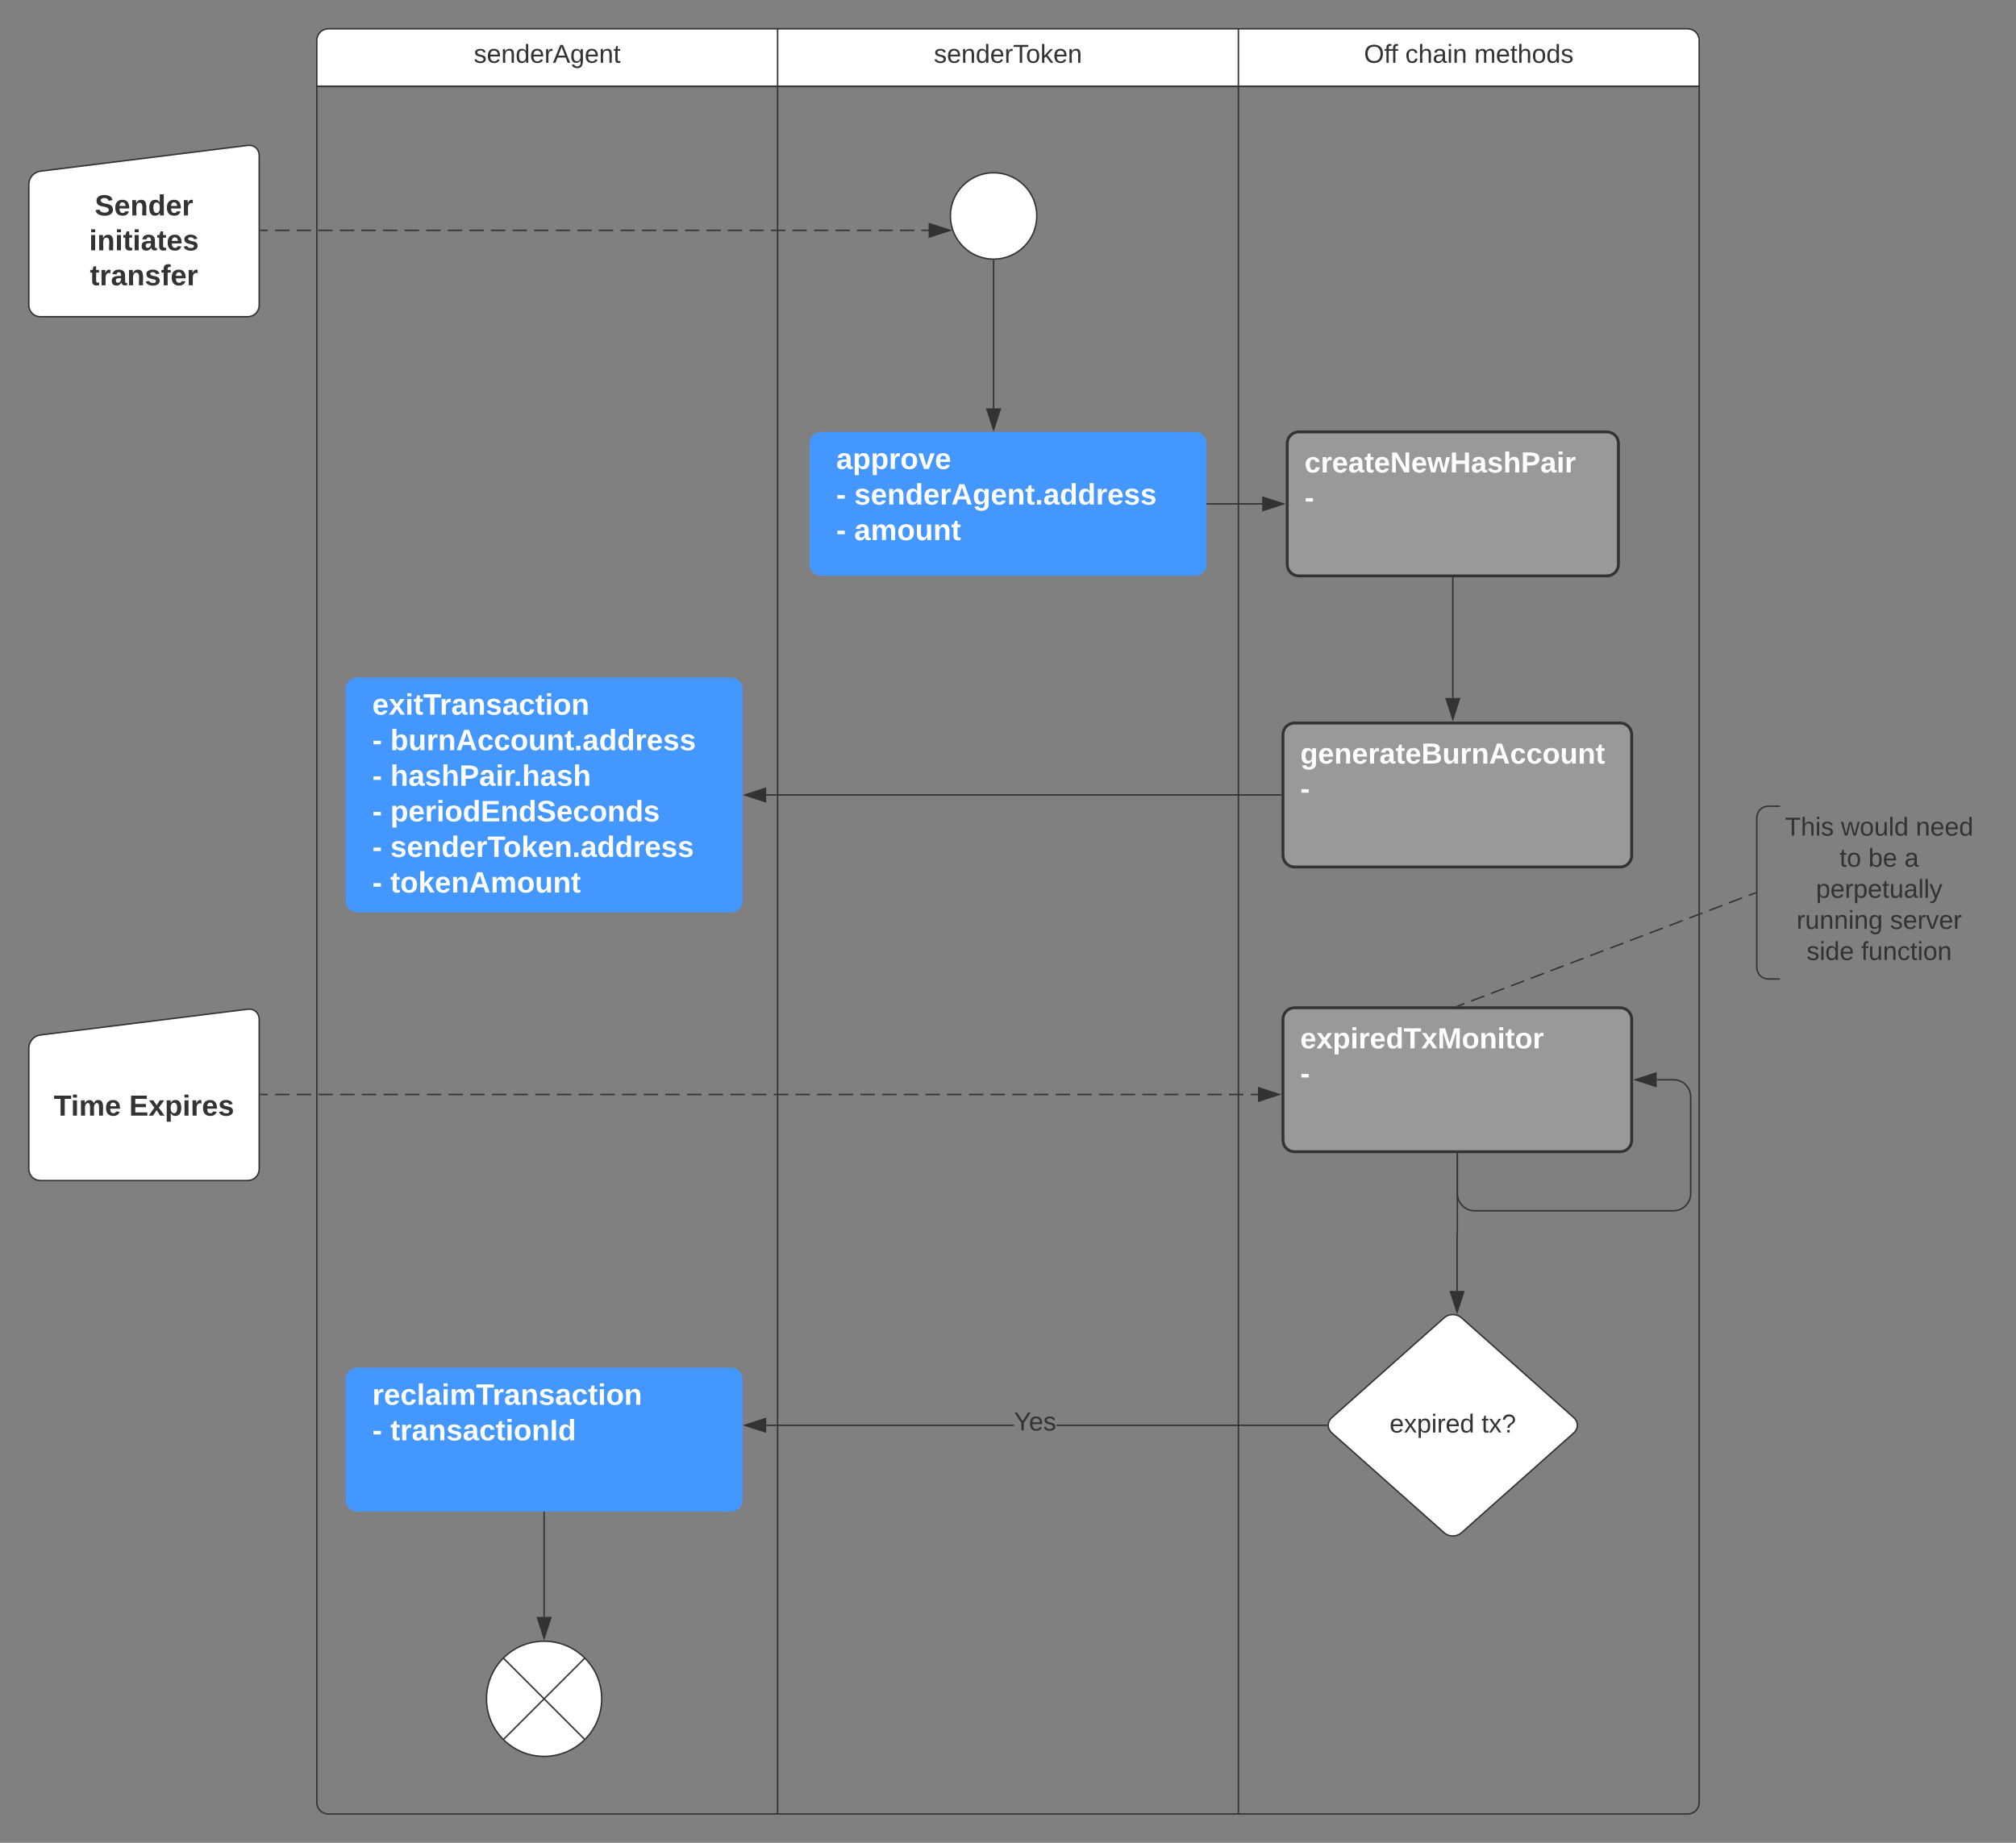 <svg xmlns="http://www.w3.org/2000/svg" xmlns:xlink="http://www.w3.org/1999/xlink" xmlns:lucid="lucid" width="1400" height="1280"><rect width="100%" height="100%" fill="#808080" stroke="none"/><g transform="translate(-120 -40)" lucid:page-tab-id="m-5o7ONTd-nK"><path d="M340 100V68c0-4.42 3.58-8 8-8h312v40zM660 60h320v40H660zM980 60h312c4.42 0 8 3.58 8 8v32H980z" stroke="#333" fill="#fff"/><path d="M660 1300H348c-4.42 0-8-3.58-8-8V100h320zM660 100h320v1200H660zM1300 100v1192c0 4.42-3.58 8-8 8H980V100z" stroke="#333" fill="none"/><use xlink:href="#a" transform="matrix(1,0,0,1,340,60) translate(109.025 23.6)"/><use xlink:href="#b" transform="matrix(1,0,0,1,660,60) translate(108.55 23.6)"/><use xlink:href="#c" transform="matrix(1,0,0,1,980,60) translate(87.225 23.6)"/><use xlink:href="#d" transform="matrix(1,0,0,1,980,60) translate(115.875 23.6)"/><use xlink:href="#e" transform="matrix(1,0,0,1,980,60) translate(163.825 23.6)"/><path d="M682.15 348c0-4.42 3.58-8 8-8h259.7c4.42 0 8 3.58 8 8v84c0 4.42-3.58 8-8 8h-259.7c-4.42 0-8-3.58-8-8z" stroke="#000" stroke-opacity="0" stroke-width="2" fill="#4397ff"/><use xlink:href="#f" transform="matrix(1,0,0,1,687.709,345.561) translate(12.977 20.186)"/><use xlink:href="#g" transform="matrix(1,0,0,1,687.709,345.561) translate(12.977 44.903)"/><use xlink:href="#h" transform="matrix(1,0,0,1,687.709,345.561) translate(25.507 44.903)"/><use xlink:href="#i" transform="matrix(1,0,0,1,687.709,345.561) translate(12.977 69.62)"/><use xlink:href="#j" transform="matrix(1,0,0,1,687.709,345.561) translate(25.507 69.62)"/><path d="M360 998c0-4.42 3.58-8 8-8h259.7c4.42 0 8 3.58 8 8v84c0 4.42-3.58 8-8 8H368c-4.42 0-8-3.58-8-8z" stroke="#000" stroke-opacity="0" stroke-width="2" fill="#4397ff"/><use xlink:href="#k" transform="matrix(1,0,0,1,365.561,995.561) translate(12.977 20.186)"/><use xlink:href="#g" transform="matrix(1,0,0,1,365.561,995.561) translate(12.977 44.903)"/><use xlink:href="#l" transform="matrix(1,0,0,1,365.561,995.561) translate(25.507 44.903)"/><path d="M537.85 1220c0 22.1-17.9 40-40 40s-40-17.9-40-40 17.9-40 40-40 40 17.9 40 40zm-68.3-28.3l56.6 56.6m-56.6 0l56.6-56.6M140 167.92c0-4.42 3.55-8.44 7.94-9L292.06 141c4.4-.56 7.94 2.58 7.94 7v104c0 4.42-3.58 8-8 8H148c-4.42 0-8-3.58-8-8z" stroke="#333" fill="#fff"/><use xlink:href="#m" transform="matrix(1,0,0,1,145,165) translate(40.791 24.615)"/><use xlink:href="#n" transform="matrix(1,0,0,1,145,165) translate(36.887 48.882)"/><use xlink:href="#o" transform="matrix(1,0,0,1,145,165) translate(37.448 73.149)"/><path d="M301 200h5m5 0h10m5 0h9.98m5 0h10m5 0h10m5 0h9.98m5 0h10m5 0h10m5 0h9.98m5 0h10m5 0h10m5 0h9.98m5 0h10m5 0h10m5 0h9.98m5 0h10m5 0H545.86m4.98 0h9.95m4.98 0h9.96m4.98 0h9.95m4.98 0h9.95m4.98 0h9.96m4.98 0h9.95m4.98 0h9.96m4.98 0h9.96m4.98 0h9.95m4.98 0h9.96m5 0h9.94m4.98 0h9.96m4.97 0H740m5 0h9.94m4.98 0h4.98" stroke="#333" fill="none"/><path d="M301 200.5h-.5v-1h.5" fill="#333"/><path d="M779.66 200l-14.26 4.64v-9.28z" stroke="#333" fill="#333"/><path d="M360 518.63c0-4.4 3.58-8 8-8h259.7c4.42 0 8 3.6 8 8v147.14c0 4.4-3.58 8-8 8H368c-4.42 0-8-3.6-8-8z" stroke="#000" stroke-opacity="0" stroke-width="2" fill="#4397ff"/><use xlink:href="#p" transform="matrix(1,0,0,1,365.561,516.195) translate(12.977 20.186)"/><use xlink:href="#g" transform="matrix(1,0,0,1,365.561,516.195) translate(12.977 44.903)"/><use xlink:href="#q" transform="matrix(1,0,0,1,365.561,516.195) translate(25.507 44.903)"/><use xlink:href="#i" transform="matrix(1,0,0,1,365.561,516.195) translate(12.977 69.62)"/><use xlink:href="#r" transform="matrix(1,0,0,1,365.561,516.195) translate(25.507 69.62)"/><use xlink:href="#i" transform="matrix(1,0,0,1,365.561,516.195) translate(12.977 94.338)"/><use xlink:href="#s" transform="matrix(1,0,0,1,365.561,516.195) translate(25.507 94.338)"/><use xlink:href="#i" transform="matrix(1,0,0,1,365.561,516.195) translate(12.977 119.055)"/><use xlink:href="#t" transform="matrix(1,0,0,1,365.561,516.195) translate(25.507 119.055)"/><use xlink:href="#i" transform="matrix(1,0,0,1,365.561,516.195) translate(12.977 143.772)"/><use xlink:href="#u" transform="matrix(1,0,0,1,365.561,516.195) translate(25.507 143.772)"/><path d="M1013.9 348c0-4.42 3.6-8 8-8h214c4.43 0 8 3.58 8 8v84c0 4.42-3.57 8-8 8h-214c-4.4 0-8-3.58-8-8z" stroke="#333" stroke-width="2" fill="#999"/><use xlink:href="#v" transform="matrix(1,0,0,1,1025.908,352) translate(0 16.178)"/><use xlink:href="#w" transform="matrix(1,0,0,1,1025.908,352) translate(0 40.444)"/><path d="M1010.96 550.2c0-4.42 3.58-8 8-8h226.15c4.42 0 8 3.58 8 8v84c0 4.42-3.58 8-8 8h-226.14c-4.42 0-8-3.58-8-8z" stroke="#333" stroke-width="2" fill="#999"/><use xlink:href="#x" transform="matrix(1,0,0,1,1022.958,554.2) translate(0 16.178)"/><use xlink:href="#w" transform="matrix(1,0,0,1,1022.958,554.2) translate(0 40.444)"/><path d="M958.35 390h38.17" stroke="#333" fill="none"/><path d="M958.36 390.5h-.5v-1h.5" fill="#333"/><path d="M1011.3 390L997 394.64v-9.28z" stroke="#333" fill="#333"/><path d="M1128.9 441.5v83.32" stroke="#333" fill="none"/><path d="M1129.4 441.5h-1v-.5h1" fill="#333"/><path d="M1128.9 539.58l-4.63-14.26h9.27z" stroke="#333" fill="#333"/><path d="M1009.46 592.2H652.1" stroke="#333" fill="none"/><path d="M1009.96 592.7h-.52v-1h.52" fill="#333"/><path d="M637.32 592.2l14.27-4.64v9.28z" stroke="#333" fill="#333"/><path d="M1010.96 748c0-4.42 3.58-8 8-8h226.15c4.42 0 8 3.58 8 8v84c0 4.42-3.58 8-8 8h-226.14c-4.42 0-8-3.58-8-8z" stroke="#333" stroke-width="2" fill="#999"/><use xlink:href="#y" transform="matrix(1,0,0,1,1022.958,752) translate(0 16.178)"/><use xlink:href="#z" transform="matrix(1,0,0,1,1022.958,752) translate(0 40.444)"/><path d="M1122.93 955.3c3.3-2.92 8.65-2.92 11.96 0l78.03 69.4c3.3 2.92 3.3 7.68 0 10.6l-78.04 69.4c-3.32 2.92-8.67 2.92-11.97 0l-78.04-69.4c-3.32-2.92-3.32-7.68 0-10.6z" stroke="#333" fill="#fff"/><use xlink:href="#A" transform="matrix(1,0,0,1,1043.908,955) translate(41.055 80.025)"/><use xlink:href="#B" transform="matrix(1,0,0,1,1043.908,955) translate(104.955 80.025)"/><path d="M1340 608c0-4.42 3.58-8 8-8h144c4.42 0 8 3.58 8 8v104c0 4.42-3.58 8-8 8h-144c-4.42 0-8-3.58-8-8z" fill="#fff" fill-opacity="0"/><path d="M1356 600h-8c-4.42 0-8 3.58-8 8v104c0 4.42 3.58 8 8 8h8" stroke="#333" fill="none"/><use xlink:href="#C" transform="matrix(1,0,0,1,1355,605) translate(4.6 15.4)"/><use xlink:href="#D" transform="matrix(1,0,0,1,1355,605) translate(43.5 15.4)"/><use xlink:href="#E" transform="matrix(1,0,0,1,1355,605) translate(95.4 15.4)"/><use xlink:href="#F" transform="matrix(1,0,0,1,1355,605) translate(42.5 37)"/><use xlink:href="#G" transform="matrix(1,0,0,1,1355,605) translate(62.5 37)"/><use xlink:href="#H" transform="matrix(1,0,0,1,1355,605) translate(87.5 37)"/><use xlink:href="#I" transform="matrix(1,0,0,1,1355,605) translate(26.075 58.6)"/><use xlink:href="#J" transform="matrix(1,0,0,1,1355,605) translate(12.6 80.2)"/><use xlink:href="#K" transform="matrix(1,0,0,1,1355,605) translate(77.5 80.2)"/><use xlink:href="#L" transform="matrix(1,0,0,1,1355,605) translate(19.55 101.8)"/><use xlink:href="#M" transform="matrix(1,0,0,1,1355,605) translate(57.5 101.8)"/><path d="M1339.03 660.18l-4.6 1.75m-4.58 1.74l-9.18 3.5m-4.6 1.75l-9.16 3.5m-4.58 1.74l-9.18 3.5m-4.6 1.74l-9.17 3.5m-4.6 1.74l-9.17 3.5m-4.6 1.75l-9.17 3.48m-4.6 1.75l-9.17 3.5m-4.6 1.74l-9.17 3.5m-4.6 1.75l-9.18 3.5m-4.6 1.74l-9.17 3.5m-4.6 1.74l-9.16 3.5m-4.6 1.75l-9.18 3.5m-4.6 1.74l-9.17 3.48m-4.6 1.75l-9.17 3.5m-4.6 1.74l-4.58 1.75" stroke="#333" fill="none"/><path d="M1339.5 660.54l-.3.1-.36-.92.66-.26M1132.58 739h-1.95l1.7-.65" fill="#333"/><path d="M840 190c0 16.57-13.43 30-30 30s-30-13.43-30-30 13.43-30 30-30 30 13.43 30 30z" stroke="#333" fill="#fff"/><path d="M810 221v102.62" stroke="#333" fill="none"/><path d="M810 220.5l.5-.02v.53h-1v-.54" fill="#333"/><path d="M810 338.38l-4.64-14.26h9.28z" stroke="#333" fill="#333"/><path d="M824.15 1030.5H652.1v-1h172.05m217.3 1H853.5v-1h187.95" fill="#333"/><path d="M1041.92 1030.42l-.48.08v-1h.55M651.6 1034.64L637.3 1030l14.27-4.64z" fill="#333"/><path d="M652.1 1035.32l-16.4-5.32 16.4-5.32m-13.16 5.32l12.15 3.95v-7.9" fill="#333"/><g><use xlink:href="#N" transform="matrix(1,0,0,1,824.151,1019.2) translate(0.005 14.4)"/></g><path d="M497.85 1090.5v72.61" stroke="#333" fill="none"/><path d="M498.35 1090.5h-1v-.5h1" fill="#333"/><path d="M497.85 1177.88l-4.63-14.27h9.27z" stroke="#333" fill="#333"/><path d="M1132.03 841.5v55.45c0 .05-.04.1-.1.1-.03 0-.07.03-.07.08v39.56" stroke="#333" fill="none"/><path d="M1132.53 841.5h-1v-.5h1" fill="#333"/><path d="M1131.86 951.46l-4.64-14.27h9.27z" stroke="#333" fill="#333"/><path d="M1132.03 841.5V869c0 6.63 5.37 12 12 12h138.08c6.63 0 12-5.37 12-12v-67c0-6.63-5.37-12-12-12h-11.6" stroke="#333" fill="none"/><path d="M1132.53 841.5h-1v-.5h1" fill="#333"/><path d="M1255.72 790l14.27-4.64v9.28z" stroke="#333" fill="#333"/><path d="M140 767.92c0-4.42 3.55-8.44 7.94-9L292.06 741c4.4-.56 7.94 2.58 7.94 7v104c0 4.42-3.58 8-8 8H148c-4.42 0-8-3.58-8-8z" stroke="#333" fill="#fff"/><g><use xlink:href="#O" transform="matrix(1,0,0,1,145,765) translate(12.339 49.928)"/><use xlink:href="#P" transform="matrix(1,0,0,1,145,765) translate(64.692 49.928)"/></g><path d="M301 800.24h5.02m5.02 0h10.03m5.02 0h10.03m5.02 0h10.04m5 0h10.04m5.02 0h10.04m5.02 0h10.03m5.02 0h10.04m5.03 0h10.04m5 0h10.05m5.02 0h10.04m5.02 0h10.03m5.02 0h10.04m5 0h10.05m5 0h10.05m5.02 0h10.04m5.02 0h10.03m5.03 0h10.04m5.02 0h10.03m5 0h10.05m5.02 0h10.04m5.02 0h10.03m5 0h10.05m5.02 0h10.04m5.02 0h10.04m5.02 0h10.04m5.02 0h10.03m5.02 0h10.03m5.02 0h10.04m5 0h10.04m5.02 0h10.04m5.02 0h10.03m5.02 0h10.04m5.03 0h10.04m5 0h10.05m5.02 0h10.04m5.02 0h10.03m5.02 0h10.04m5 0h10.04m5.02 0h10.04m5.02 0h10.04m5.02 0h10.03m5.03 0h10.04m5.02 0h10.02m5.02 0h10.04m5.02 0h10.04m5.02 0h5" stroke="#333" fill="none"/><path d="M301 800.74h-.5v-1h.5" fill="#333"/><path d="M1008.34 800.24l-14.27 4.63v-9.27z" stroke="#333" fill="#333"/><defs><path fill="#333" d="M135-143c-3-34-86-38-87 0 15 53 115 12 119 90S17 21 10-45l28-5c4 36 97 45 98 0-10-56-113-15-118-90-4-57 82-63 122-42 12 7 21 19 24 35" id="Q"/><path fill="#333" d="M100-194c63 0 86 42 84 106H49c0 40 14 67 53 68 26 1 43-12 49-29l28 8c-11 28-37 45-77 45C44 4 14-33 15-96c1-61 26-98 85-98zm52 81c6-60-76-77-97-28-3 7-6 17-6 28h103" id="R"/><path fill="#333" d="M117-194c89-4 53 116 60 194h-32v-121c0-31-8-49-39-48C34-167 62-67 57 0H25l-1-190h30c1 10-1 24 2 32 11-22 29-35 61-36" id="S"/><path fill="#333" d="M85-194c31 0 48 13 60 33l-1-100h32l1 261h-30c-2-10 0-23-3-31C134-8 116 4 85 4 32 4 16-35 15-94c0-66 23-100 70-100zm9 24c-40 0-46 34-46 75 0 40 6 74 45 74 42 0 51-32 51-76 0-42-9-74-50-73" id="T"/><path fill="#333" d="M114-163C36-179 61-72 57 0H25l-1-190h30c1 12-1 29 2 39 6-27 23-49 58-41v29" id="U"/><path fill="#333" d="M205 0l-28-72H64L36 0H1l101-248h38L239 0h-34zm-38-99l-47-123c-12 45-31 82-46 123h93" id="V"/><path fill="#333" d="M177-190C167-65 218 103 67 71c-23-6-38-20-44-43l32-5c15 47 100 32 89-28v-30C133-14 115 1 83 1 29 1 15-40 15-95c0-56 16-97 71-98 29-1 48 16 59 35 1-10 0-23 2-32h30zM94-22c36 0 50-32 50-73 0-42-14-75-50-75-39 0-46 34-46 75s6 73 46 73" id="W"/><path fill="#333" d="M59-47c-2 24 18 29 38 22v24C64 9 27 4 27-40v-127H5v-23h24l9-43h21v43h35v23H59v120" id="X"/><g id="a"><use transform="matrix(0.05,0,0,0.05,0,0)" xlink:href="#Q"/><use transform="matrix(0.05,0,0,0.05,9,0)" xlink:href="#R"/><use transform="matrix(0.05,0,0,0.05,19,0)" xlink:href="#S"/><use transform="matrix(0.05,0,0,0.05,29,0)" xlink:href="#T"/><use transform="matrix(0.05,0,0,0.05,39,0)" xlink:href="#R"/><use transform="matrix(0.05,0,0,0.05,49,0)" xlink:href="#U"/><use transform="matrix(0.05,0,0,0.05,54.95,0)" xlink:href="#V"/><use transform="matrix(0.05,0,0,0.05,66.95,0)" xlink:href="#W"/><use transform="matrix(0.05,0,0,0.05,76.95,0)" xlink:href="#R"/><use transform="matrix(0.05,0,0,0.05,86.95,0)" xlink:href="#S"/><use transform="matrix(0.05,0,0,0.05,96.95,0)" xlink:href="#X"/></g><path fill="#333" d="M127-220V0H93v-220H8v-28h204v28h-85" id="Y"/><path fill="#333" d="M100-194c62-1 85 37 85 99 1 63-27 99-86 99S16-35 15-95c0-66 28-99 85-99zM99-20c44 1 53-31 53-75 0-43-8-75-51-75s-53 32-53 75 10 74 51 75" id="Z"/><path fill="#333" d="M143 0L79-87 56-68V0H24v-261h32v163l83-92h37l-77 82L181 0h-38" id="aa"/><g id="b"><use transform="matrix(0.05,0,0,0.05,0,0)" xlink:href="#Q"/><use transform="matrix(0.05,0,0,0.05,9,0)" xlink:href="#R"/><use transform="matrix(0.05,0,0,0.05,19,0)" xlink:href="#S"/><use transform="matrix(0.05,0,0,0.05,29,0)" xlink:href="#T"/><use transform="matrix(0.05,0,0,0.05,39,0)" xlink:href="#R"/><use transform="matrix(0.05,0,0,0.05,49,0)" xlink:href="#U"/><use transform="matrix(0.05,0,0,0.05,54.95,0)" xlink:href="#Y"/><use transform="matrix(0.05,0,0,0.05,63.9,0)" xlink:href="#Z"/><use transform="matrix(0.05,0,0,0.05,73.9,0)" xlink:href="#aa"/><use transform="matrix(0.05,0,0,0.05,82.9,0)" xlink:href="#R"/><use transform="matrix(0.05,0,0,0.05,92.9,0)" xlink:href="#S"/></g><path fill="#333" d="M140-251c81 0 123 46 123 126C263-46 219 4 140 4 59 4 17-45 17-125s42-126 123-126zm0 227c63 0 89-41 89-101s-29-99-89-99c-61 0-89 39-89 99S79-25 140-24" id="ab"/><path fill="#333" d="M101-234c-31-9-42 10-38 44h38v23H63V0H32v-167H5v-23h27c-7-52 17-82 69-68v24" id="ac"/><g id="c"><use transform="matrix(0.05,0,0,0.05,0,0)" xlink:href="#ab"/><use transform="matrix(0.05,0,0,0.05,14,0)" xlink:href="#ac"/><use transform="matrix(0.05,0,0,0.05,18.65,0)" xlink:href="#ac"/></g><path fill="#333" d="M96-169c-40 0-48 33-48 73s9 75 48 75c24 0 41-14 43-38l32 2c-6 37-31 61-74 61-59 0-76-41-82-99-10-93 101-131 147-64 4 7 5 14 7 22l-32 3c-4-21-16-35-41-35" id="ad"/><path fill="#333" d="M106-169C34-169 62-67 57 0H25v-261h32l-1 103c12-21 28-36 61-36 89 0 53 116 60 194h-32v-121c2-32-8-49-39-48" id="ae"/><path fill="#333" d="M141-36C126-15 110 5 73 4 37 3 15-17 15-53c-1-64 63-63 125-63 3-35-9-54-41-54-24 1-41 7-42 31l-33-3c5-37 33-52 76-52 45 0 72 20 72 64v82c-1 20 7 32 28 27v20c-31 9-61-2-59-35zM48-53c0 20 12 33 32 33 41-3 63-29 60-74-43 2-92-5-92 41" id="af"/><path fill="#333" d="M24-231v-30h32v30H24zM24 0v-190h32V0H24" id="ag"/><g id="d"><use transform="matrix(0.05,0,0,0.05,0,0)" xlink:href="#ad"/><use transform="matrix(0.05,0,0,0.05,9,0)" xlink:href="#ae"/><use transform="matrix(0.05,0,0,0.05,19,0)" xlink:href="#af"/><use transform="matrix(0.05,0,0,0.05,29,0)" xlink:href="#ag"/><use transform="matrix(0.05,0,0,0.05,32.95,0)" xlink:href="#S"/></g><path fill="#333" d="M210-169c-67 3-38 105-44 169h-31v-121c0-29-5-50-35-48C34-165 62-65 56 0H25l-1-190h30c1 10-1 24 2 32 10-44 99-50 107 0 11-21 27-35 58-36 85-2 47 119 55 194h-31v-121c0-29-5-49-35-48" id="ah"/><g id="e"><use transform="matrix(0.05,0,0,0.05,0,0)" xlink:href="#ah"/><use transform="matrix(0.05,0,0,0.05,14.95,0)" xlink:href="#R"/><use transform="matrix(0.05,0,0,0.05,24.95,0)" xlink:href="#X"/><use transform="matrix(0.05,0,0,0.05,29.95,0)" xlink:href="#ae"/><use transform="matrix(0.05,0,0,0.05,39.95,0)" xlink:href="#Z"/><use transform="matrix(0.05,0,0,0.05,49.95,0)" xlink:href="#T"/><use transform="matrix(0.05,0,0,0.05,59.95,0)" xlink:href="#Q"/></g><path fill="#fff" d="M133-34C117-15 103 5 69 4 32 3 11-16 11-54c-1-60 55-63 116-61 1-26-3-47-28-47-18 1-26 9-28 27l-52-2c7-38 36-58 82-57s74 22 75 68l1 82c-1 14 12 18 25 15v27c-30 8-71 5-69-32zm-48 3c29 0 43-24 42-57-32 0-66-3-65 30 0 17 8 27 23 27" id="ai"/><path fill="#fff" d="M135-194c53 0 70 44 70 98 0 56-19 98-73 100-31 1-45-17-59-34 3 33 2 69 2 105H25l-1-265h48c2 10 0 23 3 31 11-24 29-35 60-35zM114-30c33 0 39-31 40-66 0-38-9-64-40-64-56 0-55 130 0 130" id="aj"/><path fill="#fff" d="M135-150c-39-12-60 13-60 57V0H25l-1-190h47c2 13-1 29 3 40 6-28 27-53 61-41v41" id="ak"/><path fill="#fff" d="M110-194c64 0 96 36 96 99 0 64-35 99-97 99-61 0-95-36-95-99 0-62 34-99 96-99zm-1 164c35 0 45-28 45-65 0-40-10-65-43-65-34 0-45 26-45 65 0 36 10 65 43 65" id="al"/><path fill="#fff" d="M128 0H69L1-190h53L99-40l48-150h52" id="am"/><path fill="#fff" d="M185-48c-13 30-37 53-82 52C43 2 14-33 14-96s30-98 90-98c62 0 83 45 84 108H66c0 31 8 55 39 56 18 0 30-7 34-22zm-45-69c5-46-57-63-70-21-2 6-4 13-4 21h74" id="an"/><g id="f"><use transform="matrix(0.057,0,0,0.057,0,0)" xlink:href="#ai"/><use transform="matrix(0.057,0,0,0.057,11.443,0)" xlink:href="#aj"/><use transform="matrix(0.057,0,0,0.057,23.973,0)" xlink:href="#aj"/><use transform="matrix(0.057,0,0,0.057,36.504,0)" xlink:href="#ak"/><use transform="matrix(0.057,0,0,0.057,44.514,0)" xlink:href="#al"/><use transform="matrix(0.057,0,0,0.057,57.044,0)" xlink:href="#am"/><use transform="matrix(0.057,0,0,0.057,68.487,0)" xlink:href="#an"/></g><path fill="#fff" d="M14-72v-43h91v43H14" id="ao"/><use transform="matrix(0.057,0,0,0.057,0,0)" xlink:href="#ao" id="g"/><path fill="#fff" d="M137-138c1-29-70-34-71-4 15 46 118 7 119 86 1 83-164 76-172 9l43-7c4 19 20 25 44 25 33 8 57-30 24-41C81-84 22-81 20-136c-2-80 154-74 161-7" id="ap"/><path fill="#fff" d="M135-194c87-1 58 113 63 194h-50c-7-57 23-157-34-157-59 0-34 97-39 157H25l-1-190h47c2 12-1 28 3 38 12-26 28-41 61-42" id="aq"/><path fill="#fff" d="M88-194c31-1 46 15 58 34l-1-101h50l1 261h-48c-2-10 0-23-3-31C134-8 116 4 84 4 32 4 16-41 15-95c0-56 19-97 73-99zm17 164c33 0 40-30 41-66 1-37-9-64-41-64s-38 30-39 65c0 43 13 65 39 65" id="ar"/><path fill="#fff" d="M199 0l-22-63H83L61 0H9l90-248h61L250 0h-51zm-33-102l-36-108c-10 38-24 72-36 108h72" id="as"/><path fill="#fff" d="M195-6C206 82 75 100 31 46c-4-6-6-13-8-21l49-6c3 16 16 24 34 25 40 0 42-37 40-79-11 22-30 35-61 35-53 0-70-43-70-97 0-56 18-96 73-97 30 0 46 14 59 34l2-30h47zm-90-29c32 0 41-27 41-63 0-35-9-62-40-62-32 0-39 29-40 63 0 36 9 62 39 62" id="at"/><path fill="#fff" d="M115-3C79 11 28 4 28-45v-112H4v-33h27l15-45h31v45h36v33H77v99c-1 23 16 31 38 25v30" id="au"/><path fill="#fff" d="M24 0v-54h51V0H24" id="av"/><g id="h"><use transform="matrix(0.057,0,0,0.057,0,0)" xlink:href="#ap"/><use transform="matrix(0.057,0,0,0.057,11.443,0)" xlink:href="#an"/><use transform="matrix(0.057,0,0,0.057,22.886,0)" xlink:href="#aq"/><use transform="matrix(0.057,0,0,0.057,35.416,0)" xlink:href="#ar"/><use transform="matrix(0.057,0,0,0.057,47.947,0)" xlink:href="#an"/><use transform="matrix(0.057,0,0,0.057,59.39,0)" xlink:href="#ak"/><use transform="matrix(0.057,0,0,0.057,67.4,0)" xlink:href="#as"/><use transform="matrix(0.057,0,0,0.057,82.219,0)" xlink:href="#at"/><use transform="matrix(0.057,0,0,0.057,94.749,0)" xlink:href="#an"/><use transform="matrix(0.057,0,0,0.057,106.192,0)" xlink:href="#aq"/><use transform="matrix(0.057,0,0,0.057,118.722,0)" xlink:href="#au"/><use transform="matrix(0.057,0,0,0.057,125.531,0)" xlink:href="#av"/><use transform="matrix(0.057,0,0,0.057,131.253,0)" xlink:href="#ai"/><use transform="matrix(0.057,0,0,0.057,142.696,0)" xlink:href="#ar"/><use transform="matrix(0.057,0,0,0.057,155.226,0)" xlink:href="#ar"/><use transform="matrix(0.057,0,0,0.057,167.756,0)" xlink:href="#ak"/><use transform="matrix(0.057,0,0,0.057,175.766,0)" xlink:href="#an"/><use transform="matrix(0.057,0,0,0.057,187.21,0)" xlink:href="#ap"/><use transform="matrix(0.057,0,0,0.057,198.653,0)" xlink:href="#ap"/></g><use transform="matrix(0.057,0,0,0.057,0,0)" xlink:href="#ao" id="i"/><path fill="#fff" d="M220-157c-53 9-28 100-34 157h-49v-107c1-27-5-49-29-50C55-147 81-57 75 0H25l-1-190h47c2 12-1 28 3 38 10-53 101-56 108 0 13-22 24-43 59-42 82 1 51 116 57 194h-49v-107c-1-25-5-48-29-50" id="aw"/><path fill="#fff" d="M85 4C-2 5 27-109 22-190h50c7 57-23 150 33 157 60-5 35-97 40-157h50l1 190h-47c-2-12 1-28-3-38-12 25-28 42-61 42" id="ax"/><g id="j"><use transform="matrix(0.057,0,0,0.057,0,0)" xlink:href="#ai"/><use transform="matrix(0.057,0,0,0.057,11.443,0)" xlink:href="#aw"/><use transform="matrix(0.057,0,0,0.057,29.752,0)" xlink:href="#al"/><use transform="matrix(0.057,0,0,0.057,42.282,0)" xlink:href="#ax"/><use transform="matrix(0.057,0,0,0.057,54.813,0)" xlink:href="#aq"/><use transform="matrix(0.057,0,0,0.057,67.343,0)" xlink:href="#au"/></g><path fill="#fff" d="M190-63c-7 42-38 67-86 67-59 0-84-38-90-98-12-110 154-137 174-36l-49 2c-2-19-15-32-35-32-30 0-35 28-38 64-6 74 65 87 74 30" id="ay"/><path fill="#fff" d="M25 0v-261h50V0H25" id="az"/><path fill="#fff" d="M25-224v-37h50v37H25zM25 0v-190h50V0H25" id="aA"/><path fill="#fff" d="M136-208V0H84v-208H4v-40h212v40h-80" id="aB"/><g id="k"><use transform="matrix(0.057,0,0,0.057,0,0)" xlink:href="#ak"/><use transform="matrix(0.057,0,0,0.057,8.01,0)" xlink:href="#an"/><use transform="matrix(0.057,0,0,0.057,19.453,0)" xlink:href="#ay"/><use transform="matrix(0.057,0,0,0.057,30.896,0)" xlink:href="#az"/><use transform="matrix(0.057,0,0,0.057,36.618,0)" xlink:href="#ai"/><use transform="matrix(0.057,0,0,0.057,48.061,0)" xlink:href="#aA"/><use transform="matrix(0.057,0,0,0.057,53.783,0)" xlink:href="#aw"/><use transform="matrix(0.057,0,0,0.057,72.092,0)" xlink:href="#aB"/><use transform="matrix(0.057,0,0,0.057,83.478,0)" xlink:href="#ak"/><use transform="matrix(0.057,0,0,0.057,91.488,0)" xlink:href="#ai"/><use transform="matrix(0.057,0,0,0.057,102.931,0)" xlink:href="#aq"/><use transform="matrix(0.057,0,0,0.057,115.461,0)" xlink:href="#ap"/><use transform="matrix(0.057,0,0,0.057,126.904,0)" xlink:href="#ai"/><use transform="matrix(0.057,0,0,0.057,138.347,0)" xlink:href="#ay"/><use transform="matrix(0.057,0,0,0.057,149.791,0)" xlink:href="#au"/><use transform="matrix(0.057,0,0,0.057,156.599,0)" xlink:href="#aA"/><use transform="matrix(0.057,0,0,0.057,162.321,0)" xlink:href="#al"/><use transform="matrix(0.057,0,0,0.057,174.851,0)" xlink:href="#aq"/></g><path fill="#fff" d="M24 0v-248h52V0H24" id="aC"/><g id="l"><use transform="matrix(0.057,0,0,0.057,0,0)" xlink:href="#au"/><use transform="matrix(0.057,0,0,0.057,6.809,0)" xlink:href="#ak"/><use transform="matrix(0.057,0,0,0.057,14.819,0)" xlink:href="#ai"/><use transform="matrix(0.057,0,0,0.057,26.262,0)" xlink:href="#aq"/><use transform="matrix(0.057,0,0,0.057,38.792,0)" xlink:href="#ap"/><use transform="matrix(0.057,0,0,0.057,50.235,0)" xlink:href="#ai"/><use transform="matrix(0.057,0,0,0.057,61.678,0)" xlink:href="#ay"/><use transform="matrix(0.057,0,0,0.057,73.122,0)" xlink:href="#au"/><use transform="matrix(0.057,0,0,0.057,79.93,0)" xlink:href="#aA"/><use transform="matrix(0.057,0,0,0.057,85.652,0)" xlink:href="#al"/><use transform="matrix(0.057,0,0,0.057,98.182,0)" xlink:href="#aq"/><use transform="matrix(0.057,0,0,0.057,110.712,0)" xlink:href="#aC"/><use transform="matrix(0.057,0,0,0.057,116.434,0)" xlink:href="#ar"/></g><path fill="#333" d="M169-182c-1-43-94-46-97-3 18 66 151 10 154 114 3 95-165 93-204 36-6-8-10-19-12-30l50-8c3 46 112 56 116 5-17-69-150-10-154-114-4-87 153-88 188-35 5 8 8 18 10 28" id="aD"/><path fill="#333" d="M185-48c-13 30-37 53-82 52C43 2 14-33 14-96s30-98 90-98c62 0 83 45 84 108H66c0 31 8 55 39 56 18 0 30-7 34-22zm-45-69c5-46-57-63-70-21-2 6-4 13-4 21h74" id="aE"/><path fill="#333" d="M135-194c87-1 58 113 63 194h-50c-7-57 23-157-34-157-59 0-34 97-39 157H25l-1-190h47c2 12-1 28 3 38 12-26 28-41 61-42" id="aF"/><path fill="#333" d="M88-194c31-1 46 15 58 34l-1-101h50l1 261h-48c-2-10 0-23-3-31C134-8 116 4 84 4 32 4 16-41 15-95c0-56 19-97 73-99zm17 164c33 0 40-30 41-66 1-37-9-64-41-64s-38 30-39 65c0 43 13 65 39 65" id="aG"/><path fill="#333" d="M135-150c-39-12-60 13-60 57V0H25l-1-190h47c2 13-1 29 3 40 6-28 27-53 61-41v41" id="aH"/><g id="m"><use transform="matrix(0.056,0,0,0.056,0,0)" xlink:href="#aD"/><use transform="matrix(0.056,0,0,0.056,13.481,0)" xlink:href="#aE"/><use transform="matrix(0.056,0,0,0.056,24.716,0)" xlink:href="#aF"/><use transform="matrix(0.056,0,0,0.056,37.018,0)" xlink:href="#aG"/><use transform="matrix(0.056,0,0,0.056,49.32,0)" xlink:href="#aE"/><use transform="matrix(0.056,0,0,0.056,60.554,0)" xlink:href="#aH"/></g><path fill="#333" d="M25-224v-37h50v37H25zM25 0v-190h50V0H25" id="aI"/><path fill="#333" d="M115-3C79 11 28 4 28-45v-112H4v-33h27l15-45h31v45h36v33H77v99c-1 23 16 31 38 25v30" id="aJ"/><path fill="#333" d="M133-34C117-15 103 5 69 4 32 3 11-16 11-54c-1-60 55-63 116-61 1-26-3-47-28-47-18 1-26 9-28 27l-52-2c7-38 36-58 82-57s74 22 75 68l1 82c-1 14 12 18 25 15v27c-30 8-71 5-69-32zm-48 3c29 0 43-24 42-57-32 0-66-3-65 30 0 17 8 27 23 27" id="aK"/><path fill="#333" d="M137-138c1-29-70-34-71-4 15 46 118 7 119 86 1 83-164 76-172 9l43-7c4 19 20 25 44 25 33 8 57-30 24-41C81-84 22-81 20-136c-2-80 154-74 161-7" id="aL"/><g id="n"><use transform="matrix(0.056,0,0,0.056,0,0)" xlink:href="#aI"/><use transform="matrix(0.056,0,0,0.056,5.617,0)" xlink:href="#aF"/><use transform="matrix(0.056,0,0,0.056,17.919,0)" xlink:href="#aI"/><use transform="matrix(0.056,0,0,0.056,23.536,0)" xlink:href="#aJ"/><use transform="matrix(0.056,0,0,0.056,30.221,0)" xlink:href="#aI"/><use transform="matrix(0.056,0,0,0.056,35.838,0)" xlink:href="#aK"/><use transform="matrix(0.056,0,0,0.056,47.073,0)" xlink:href="#aJ"/><use transform="matrix(0.056,0,0,0.056,53.757,0)" xlink:href="#aE"/><use transform="matrix(0.056,0,0,0.056,64.992,0)" xlink:href="#aL"/></g><path fill="#333" d="M121-226c-27-7-43 5-38 36h38v33H83V0H34v-157H6v-33h28c-9-59 32-81 87-68v32" id="aM"/><g id="o"><use transform="matrix(0.056,0,0,0.056,0,0)" xlink:href="#aJ"/><use transform="matrix(0.056,0,0,0.056,6.685,0)" xlink:href="#aH"/><use transform="matrix(0.056,0,0,0.056,14.549,0)" xlink:href="#aK"/><use transform="matrix(0.056,0,0,0.056,25.783,0)" xlink:href="#aF"/><use transform="matrix(0.056,0,0,0.056,38.085,0)" xlink:href="#aL"/><use transform="matrix(0.056,0,0,0.056,49.32,0)" xlink:href="#aM"/><use transform="matrix(0.056,0,0,0.056,56.004,0)" xlink:href="#aE"/><use transform="matrix(0.056,0,0,0.056,67.239,0)" xlink:href="#aH"/></g><path fill="#fff" d="M144 0l-44-69L55 0H2l70-98-66-92h53l41 62 40-62h54l-67 91 71 99h-54" id="aN"/><g id="p"><use transform="matrix(0.057,0,0,0.057,0,0)" xlink:href="#an"/><use transform="matrix(0.057,0,0,0.057,11.443,0)" xlink:href="#aN"/><use transform="matrix(0.057,0,0,0.057,22.886,0)" xlink:href="#aA"/><use transform="matrix(0.057,0,0,0.057,28.608,0)" xlink:href="#au"/><use transform="matrix(0.057,0,0,0.057,35.416,0)" xlink:href="#aB"/><use transform="matrix(0.057,0,0,0.057,46.802,0)" xlink:href="#ak"/><use transform="matrix(0.057,0,0,0.057,54.813,0)" xlink:href="#ai"/><use transform="matrix(0.057,0,0,0.057,66.256,0)" xlink:href="#aq"/><use transform="matrix(0.057,0,0,0.057,78.786,0)" xlink:href="#ap"/><use transform="matrix(0.057,0,0,0.057,90.229,0)" xlink:href="#ai"/><use transform="matrix(0.057,0,0,0.057,101.672,0)" xlink:href="#ay"/><use transform="matrix(0.057,0,0,0.057,113.115,0)" xlink:href="#au"/><use transform="matrix(0.057,0,0,0.057,119.924,0)" xlink:href="#aA"/><use transform="matrix(0.057,0,0,0.057,125.646,0)" xlink:href="#al"/><use transform="matrix(0.057,0,0,0.057,138.176,0)" xlink:href="#aq"/></g><path fill="#fff" d="M135-194c52 0 70 43 70 98 0 56-19 99-73 100-30 1-46-15-58-35L72 0H24l1-261h50v104c11-23 29-37 60-37zM114-30c31 0 40-27 40-66 0-37-7-63-39-63s-41 28-41 65c0 36 8 64 40 64" id="aO"/><g id="q"><use transform="matrix(0.057,0,0,0.057,0,0)" xlink:href="#aO"/><use transform="matrix(0.057,0,0,0.057,12.53,0)" xlink:href="#ax"/><use transform="matrix(0.057,0,0,0.057,25.06,0)" xlink:href="#ak"/><use transform="matrix(0.057,0,0,0.057,33.071,0)" xlink:href="#aq"/><use transform="matrix(0.057,0,0,0.057,45.601,0)" xlink:href="#as"/><use transform="matrix(0.057,0,0,0.057,60.42,0)" xlink:href="#ay"/><use transform="matrix(0.057,0,0,0.057,71.863,0)" xlink:href="#ay"/><use transform="matrix(0.057,0,0,0.057,83.306,0)" xlink:href="#al"/><use transform="matrix(0.057,0,0,0.057,95.836,0)" xlink:href="#ax"/><use transform="matrix(0.057,0,0,0.057,108.366,0)" xlink:href="#aq"/><use transform="matrix(0.057,0,0,0.057,120.897,0)" xlink:href="#au"/><use transform="matrix(0.057,0,0,0.057,127.705,0)" xlink:href="#av"/><use transform="matrix(0.057,0,0,0.057,133.427,0)" xlink:href="#ai"/><use transform="matrix(0.057,0,0,0.057,144.87,0)" xlink:href="#ar"/><use transform="matrix(0.057,0,0,0.057,157.4,0)" xlink:href="#ar"/><use transform="matrix(0.057,0,0,0.057,169.93,0)" xlink:href="#ak"/><use transform="matrix(0.057,0,0,0.057,177.941,0)" xlink:href="#an"/><use transform="matrix(0.057,0,0,0.057,189.384,0)" xlink:href="#ap"/><use transform="matrix(0.057,0,0,0.057,200.827,0)" xlink:href="#ap"/></g><path fill="#fff" d="M114-157C55-157 80-60 75 0H25v-261h50l-1 109c12-26 28-41 61-42 86-1 58 113 63 194h-50c-7-57 23-157-34-157" id="aP"/><path fill="#fff" d="M24-248c93 1 206-16 204 79-1 75-69 88-152 82V0H24v-248zm52 121c47 0 100 7 100-41 0-47-54-39-100-39v80" id="aQ"/><g id="r"><use transform="matrix(0.057,0,0,0.057,0,0)" xlink:href="#aP"/><use transform="matrix(0.057,0,0,0.057,12.53,0)" xlink:href="#ai"/><use transform="matrix(0.057,0,0,0.057,23.973,0)" xlink:href="#ap"/><use transform="matrix(0.057,0,0,0.057,35.416,0)" xlink:href="#aP"/><use transform="matrix(0.057,0,0,0.057,47.947,0)" xlink:href="#aQ"/><use transform="matrix(0.057,0,0,0.057,61.678,0)" xlink:href="#ai"/><use transform="matrix(0.057,0,0,0.057,73.122,0)" xlink:href="#aA"/><use transform="matrix(0.057,0,0,0.057,78.843,0)" xlink:href="#ak"/><use transform="matrix(0.057,0,0,0.057,85.709,0)" xlink:href="#av"/><use transform="matrix(0.057,0,0,0.057,91.431,0)" xlink:href="#aP"/><use transform="matrix(0.057,0,0,0.057,103.961,0)" xlink:href="#ai"/><use transform="matrix(0.057,0,0,0.057,115.404,0)" xlink:href="#ap"/><use transform="matrix(0.057,0,0,0.057,126.847,0)" xlink:href="#aP"/></g><path fill="#fff" d="M24 0v-248h195v40H76v63h132v40H76v65h150V0H24" id="aR"/><path fill="#fff" d="M169-182c-1-43-94-46-97-3 18 66 151 10 154 114 3 95-165 93-204 36-6-8-10-19-12-30l50-8c3 46 112 56 116 5-17-69-150-10-154-114-4-87 153-88 188-35 5 8 8 18 10 28" id="aS"/><g id="s"><use transform="matrix(0.057,0,0,0.057,0,0)" xlink:href="#aj"/><use transform="matrix(0.057,0,0,0.057,12.53,0)" xlink:href="#an"/><use transform="matrix(0.057,0,0,0.057,23.973,0)" xlink:href="#ak"/><use transform="matrix(0.057,0,0,0.057,31.984,0)" xlink:href="#aA"/><use transform="matrix(0.057,0,0,0.057,37.705,0)" xlink:href="#al"/><use transform="matrix(0.057,0,0,0.057,50.235,0)" xlink:href="#ar"/><use transform="matrix(0.057,0,0,0.057,62.766,0)" xlink:href="#aR"/><use transform="matrix(0.057,0,0,0.057,76.497,0)" xlink:href="#aq"/><use transform="matrix(0.057,0,0,0.057,89.028,0)" xlink:href="#ar"/><use transform="matrix(0.057,0,0,0.057,101.558,0)" xlink:href="#aS"/><use transform="matrix(0.057,0,0,0.057,115.29,0)" xlink:href="#an"/><use transform="matrix(0.057,0,0,0.057,126.733,0)" xlink:href="#ay"/><use transform="matrix(0.057,0,0,0.057,138.176,0)" xlink:href="#al"/><use transform="matrix(0.057,0,0,0.057,150.706,0)" xlink:href="#aq"/><use transform="matrix(0.057,0,0,0.057,163.236,0)" xlink:href="#ar"/><use transform="matrix(0.057,0,0,0.057,175.766,0)" xlink:href="#ap"/></g><path fill="#fff" d="M147 0L96-86 75-71V0H25v-261h50v150l67-79h53l-66 74L201 0h-54" id="aT"/><g id="t"><use transform="matrix(0.057,0,0,0.057,0,0)" xlink:href="#ap"/><use transform="matrix(0.057,0,0,0.057,11.443,0)" xlink:href="#an"/><use transform="matrix(0.057,0,0,0.057,22.886,0)" xlink:href="#aq"/><use transform="matrix(0.057,0,0,0.057,35.416,0)" xlink:href="#ar"/><use transform="matrix(0.057,0,0,0.057,47.947,0)" xlink:href="#an"/><use transform="matrix(0.057,0,0,0.057,59.39,0)" xlink:href="#ak"/><use transform="matrix(0.057,0,0,0.057,67.4,0)" xlink:href="#aB"/><use transform="matrix(0.057,0,0,0.057,78.385,0)" xlink:href="#al"/><use transform="matrix(0.057,0,0,0.057,90.916,0)" xlink:href="#aT"/><use transform="matrix(0.057,0,0,0.057,102.359,0)" xlink:href="#an"/><use transform="matrix(0.057,0,0,0.057,113.802,0)" xlink:href="#aq"/><use transform="matrix(0.057,0,0,0.057,126.332,0)" xlink:href="#av"/><use transform="matrix(0.057,0,0,0.057,132.054,0)" xlink:href="#ai"/><use transform="matrix(0.057,0,0,0.057,143.497,0)" xlink:href="#ar"/><use transform="matrix(0.057,0,0,0.057,156.027,0)" xlink:href="#ar"/><use transform="matrix(0.057,0,0,0.057,168.557,0)" xlink:href="#ak"/><use transform="matrix(0.057,0,0,0.057,176.567,0)" xlink:href="#an"/><use transform="matrix(0.057,0,0,0.057,188.011,0)" xlink:href="#ap"/><use transform="matrix(0.057,0,0,0.057,199.454,0)" xlink:href="#ap"/></g><g id="u"><use transform="matrix(0.057,0,0,0.057,0,0)" xlink:href="#au"/><use transform="matrix(0.057,0,0,0.057,6.809,0)" xlink:href="#al"/><use transform="matrix(0.057,0,0,0.057,19.339,0)" xlink:href="#aT"/><use transform="matrix(0.057,0,0,0.057,30.782,0)" xlink:href="#an"/><use transform="matrix(0.057,0,0,0.057,42.225,0)" xlink:href="#aq"/><use transform="matrix(0.057,0,0,0.057,54.755,0)" xlink:href="#as"/><use transform="matrix(0.057,0,0,0.057,69.574,0)" xlink:href="#aw"/><use transform="matrix(0.057,0,0,0.057,87.883,0)" xlink:href="#al"/><use transform="matrix(0.057,0,0,0.057,100.413,0)" xlink:href="#ax"/><use transform="matrix(0.057,0,0,0.057,112.944,0)" xlink:href="#aq"/><use transform="matrix(0.057,0,0,0.057,125.474,0)" xlink:href="#au"/></g><path fill="#fff" d="M175 0L67-191c6 58 2 128 3 191H24v-248h59L193-55c-6-58-2-129-3-193h46V0h-61" id="aU"/><path fill="#fff" d="M231 0h-52l-39-155L100 0H48L-1-190h46L77-45c9-52 24-97 36-145h53l37 145 32-145h46" id="aV"/><path fill="#fff" d="M186 0v-106H76V0H24v-248h52v99h110v-99h50V0h-50" id="aW"/><g id="v"><use transform="matrix(0.056,0,0,0.056,0,0)" xlink:href="#ay"/><use transform="matrix(0.056,0,0,0.056,11.235,0)" xlink:href="#ak"/><use transform="matrix(0.056,0,0,0.056,19.099,0)" xlink:href="#an"/><use transform="matrix(0.056,0,0,0.056,30.333,0)" xlink:href="#ai"/><use transform="matrix(0.056,0,0,0.056,41.568,0)" xlink:href="#au"/><use transform="matrix(0.056,0,0,0.056,48.252,0)" xlink:href="#an"/><use transform="matrix(0.056,0,0,0.056,59.487,0)" xlink:href="#aU"/><use transform="matrix(0.056,0,0,0.056,74.036,0)" xlink:href="#an"/><use transform="matrix(0.056,0,0,0.056,85.27,0)" xlink:href="#aV"/><use transform="matrix(0.056,0,0,0.056,100.999,0)" xlink:href="#aW"/><use transform="matrix(0.056,0,0,0.056,115.548,0)" xlink:href="#ai"/><use transform="matrix(0.056,0,0,0.056,126.782,0)" xlink:href="#ap"/><use transform="matrix(0.056,0,0,0.056,138.017,0)" xlink:href="#aP"/><use transform="matrix(0.056,0,0,0.056,150.319,0)" xlink:href="#aQ"/><use transform="matrix(0.056,0,0,0.056,163.8,0)" xlink:href="#ai"/><use transform="matrix(0.056,0,0,0.056,175.035,0)" xlink:href="#aA"/><use transform="matrix(0.056,0,0,0.056,180.652,0)" xlink:href="#ak"/></g><use transform="matrix(0.056,0,0,0.056,0,0)" xlink:href="#ao" id="w"/><path fill="#fff" d="M182-130c37 4 62 22 62 59C244 23 116-4 24 0v-248c84 5 203-23 205 63 0 31-19 50-47 55zM76-148c40-3 101 13 101-30 0-44-60-28-101-31v61zm0 110c48-3 116 14 116-37 0-48-69-32-116-35v72" id="aX"/><g id="x"><use transform="matrix(0.056,0,0,0.056,0,0)" xlink:href="#at"/><use transform="matrix(0.056,0,0,0.056,12.302,0)" xlink:href="#an"/><use transform="matrix(0.056,0,0,0.056,23.536,0)" xlink:href="#aq"/><use transform="matrix(0.056,0,0,0.056,35.838,0)" xlink:href="#an"/><use transform="matrix(0.056,0,0,0.056,47.073,0)" xlink:href="#ak"/><use transform="matrix(0.056,0,0,0.056,54.937,0)" xlink:href="#ai"/><use transform="matrix(0.056,0,0,0.056,66.172,0)" xlink:href="#au"/><use transform="matrix(0.056,0,0,0.056,72.856,0)" xlink:href="#an"/><use transform="matrix(0.056,0,0,0.056,84.091,0)" xlink:href="#aX"/><use transform="matrix(0.056,0,0,0.056,98.64,0)" xlink:href="#ax"/><use transform="matrix(0.056,0,0,0.056,110.941,0)" xlink:href="#ak"/><use transform="matrix(0.056,0,0,0.056,118.806,0)" xlink:href="#aq"/><use transform="matrix(0.056,0,0,0.056,131.107,0)" xlink:href="#as"/><use transform="matrix(0.056,0,0,0.056,145.656,0)" xlink:href="#ay"/><use transform="matrix(0.056,0,0,0.056,156.891,0)" xlink:href="#ay"/><use transform="matrix(0.056,0,0,0.056,168.125,0)" xlink:href="#al"/><use transform="matrix(0.056,0,0,0.056,180.427,0)" xlink:href="#ax"/><use transform="matrix(0.056,0,0,0.056,192.729,0)" xlink:href="#aq"/><use transform="matrix(0.056,0,0,0.056,205.031,0)" xlink:href="#au"/></g><path fill="#fff" d="M230 0l2-204L168 0h-37L68-204 70 0H24v-248h70l56 185 57-185h69V0h-46" id="aY"/><g id="y"><use transform="matrix(0.056,0,0,0.056,0,0)" xlink:href="#an"/><use transform="matrix(0.056,0,0,0.056,11.235,0)" xlink:href="#aN"/><use transform="matrix(0.056,0,0,0.056,22.469,0)" xlink:href="#aj"/><use transform="matrix(0.056,0,0,0.056,34.771,0)" xlink:href="#aA"/><use transform="matrix(0.056,0,0,0.056,40.388,0)" xlink:href="#ak"/><use transform="matrix(0.056,0,0,0.056,48.252,0)" xlink:href="#an"/><use transform="matrix(0.056,0,0,0.056,59.487,0)" xlink:href="#ar"/><use transform="matrix(0.056,0,0,0.056,71.789,0)" xlink:href="#aB"/><use transform="matrix(0.056,0,0,0.056,84.091,0)" xlink:href="#aN"/><use transform="matrix(0.056,0,0,0.056,95.325,0)" xlink:href="#aY"/><use transform="matrix(0.056,0,0,0.056,112.121,0)" xlink:href="#al"/><use transform="matrix(0.056,0,0,0.056,124.423,0)" xlink:href="#aq"/><use transform="matrix(0.056,0,0,0.056,136.725,0)" xlink:href="#aA"/><use transform="matrix(0.056,0,0,0.056,142.342,0)" xlink:href="#au"/><use transform="matrix(0.056,0,0,0.056,149.027,0)" xlink:href="#al"/><use transform="matrix(0.056,0,0,0.056,161.328,0)" xlink:href="#ak"/></g><use transform="matrix(0.056,0,0,0.056,0,0)" xlink:href="#ao" id="z"/><path fill="#333" d="M141 0L90-78 38 0H4l68-98-65-92h35l48 74 47-74h35l-64 92 68 98h-35" id="aZ"/><path fill="#333" d="M115-194c55 1 70 41 70 98S169 2 115 4C84 4 66-9 55-30l1 105H24l-1-265h31l2 30c10-21 28-34 59-34zm-8 174c40 0 45-34 45-75s-6-73-45-74c-42 0-51 32-51 76 0 43 10 73 51 73" id="ba"/><g id="A"><use transform="matrix(0.05,0,0,0.05,0,0)" xlink:href="#R"/><use transform="matrix(0.05,0,0,0.05,10,0)" xlink:href="#aZ"/><use transform="matrix(0.05,0,0,0.05,19,0)" xlink:href="#ba"/><use transform="matrix(0.05,0,0,0.05,29,0)" xlink:href="#ag"/><use transform="matrix(0.05,0,0,0.05,32.95,0)" xlink:href="#U"/><use transform="matrix(0.05,0,0,0.05,38.9,0)" xlink:href="#R"/><use transform="matrix(0.05,0,0,0.05,48.9,0)" xlink:href="#T"/></g><path fill="#333" d="M103-251c84 0 111 97 45 133-19 10-37 24-39 52H78c0-63 77-55 77-114 0-30-21-42-52-43-32 0-53 17-56 46l-32-2c7-45 34-72 88-72zM77 0v-35h34V0H77" id="bb"/><g id="B"><use transform="matrix(0.05,0,0,0.05,0,0)" xlink:href="#X"/><use transform="matrix(0.05,0,0,0.05,5,0)" xlink:href="#aZ"/><use transform="matrix(0.05,0,0,0.05,14,0)" xlink:href="#bb"/></g><g id="C"><use transform="matrix(0.05,0,0,0.05,0,0)" xlink:href="#Y"/><use transform="matrix(0.05,0,0,0.05,10.95,0)" xlink:href="#ae"/><use transform="matrix(0.05,0,0,0.05,20.95,0)" xlink:href="#ag"/><use transform="matrix(0.05,0,0,0.05,24.9,0)" xlink:href="#Q"/></g><path fill="#333" d="M206 0h-36l-40-164L89 0H53L-1-190h32L70-26l43-164h34l41 164 42-164h31" id="bc"/><path fill="#333" d="M84 4C-5 8 30-112 23-190h32v120c0 31 7 50 39 49 72-2 45-101 50-169h31l1 190h-30c-1-10 1-25-2-33-11 22-28 36-60 37" id="bd"/><path fill="#333" d="M24 0v-261h32V0H24" id="be"/><g id="D"><use transform="matrix(0.05,0,0,0.05,0,0)" xlink:href="#bc"/><use transform="matrix(0.05,0,0,0.05,12.95,0)" xlink:href="#Z"/><use transform="matrix(0.05,0,0,0.05,22.95,0)" xlink:href="#bd"/><use transform="matrix(0.05,0,0,0.05,32.95,0)" xlink:href="#be"/><use transform="matrix(0.05,0,0,0.05,36.9,0)" xlink:href="#T"/></g><g id="E"><use transform="matrix(0.05,0,0,0.05,0,0)" xlink:href="#S"/><use transform="matrix(0.05,0,0,0.05,10,0)" xlink:href="#R"/><use transform="matrix(0.05,0,0,0.05,20,0)" xlink:href="#R"/><use transform="matrix(0.05,0,0,0.05,30,0)" xlink:href="#T"/></g><g id="F"><use transform="matrix(0.05,0,0,0.05,0,0)" xlink:href="#X"/><use transform="matrix(0.05,0,0,0.05,5,0)" xlink:href="#Z"/></g><path fill="#333" d="M115-194c53 0 69 39 70 98 0 66-23 100-70 100C84 3 66-7 56-30L54 0H23l1-261h32v101c10-23 28-34 59-34zm-8 174c40 0 45-34 45-75 0-40-5-75-45-74-42 0-51 32-51 76 0 43 10 73 51 73" id="bf"/><g id="G"><use transform="matrix(0.05,0,0,0.05,0,0)" xlink:href="#bf"/><use transform="matrix(0.05,0,0,0.05,10,0)" xlink:href="#R"/></g><use transform="matrix(0.05,0,0,0.05,0,0)" xlink:href="#af" id="H"/><path fill="#333" d="M179-190L93 31C79 59 56 82 12 73V49c39 6 53-20 64-50L1-190h34L92-34l54-156h33" id="bg"/><g id="I"><use transform="matrix(0.05,0,0,0.05,0,0)" xlink:href="#ba"/><use transform="matrix(0.05,0,0,0.05,10,0)" xlink:href="#R"/><use transform="matrix(0.05,0,0,0.05,20,0)" xlink:href="#U"/><use transform="matrix(0.05,0,0,0.05,25.95,0)" xlink:href="#ba"/><use transform="matrix(0.05,0,0,0.05,35.95,0)" xlink:href="#R"/><use transform="matrix(0.05,0,0,0.05,45.95,0)" xlink:href="#X"/><use transform="matrix(0.05,0,0,0.05,50.95,0)" xlink:href="#bd"/><use transform="matrix(0.05,0,0,0.05,60.95,0)" xlink:href="#af"/><use transform="matrix(0.05,0,0,0.05,70.95,0)" xlink:href="#be"/><use transform="matrix(0.05,0,0,0.05,74.9,0)" xlink:href="#be"/><use transform="matrix(0.05,0,0,0.05,78.85,0)" xlink:href="#bg"/></g><g id="J"><use transform="matrix(0.05,0,0,0.05,0,0)" xlink:href="#U"/><use transform="matrix(0.05,0,0,0.05,5.95,0)" xlink:href="#bd"/><use transform="matrix(0.05,0,0,0.05,15.95,0)" xlink:href="#S"/><use transform="matrix(0.05,0,0,0.05,25.95,0)" xlink:href="#S"/><use transform="matrix(0.05,0,0,0.05,35.95,0)" xlink:href="#ag"/><use transform="matrix(0.05,0,0,0.05,39.9,0)" xlink:href="#S"/><use transform="matrix(0.05,0,0,0.05,49.9,0)" xlink:href="#W"/></g><path fill="#333" d="M108 0H70L1-190h34L89-25l56-165h34" id="bh"/><g id="K"><use transform="matrix(0.05,0,0,0.05,0,0)" xlink:href="#Q"/><use transform="matrix(0.05,0,0,0.05,9,0)" xlink:href="#R"/><use transform="matrix(0.05,0,0,0.05,19,0)" xlink:href="#U"/><use transform="matrix(0.05,0,0,0.05,24.95,0)" xlink:href="#bh"/><use transform="matrix(0.05,0,0,0.05,33.95,0)" xlink:href="#R"/><use transform="matrix(0.05,0,0,0.05,43.95,0)" xlink:href="#U"/></g><g id="L"><use transform="matrix(0.05,0,0,0.05,0,0)" xlink:href="#Q"/><use transform="matrix(0.05,0,0,0.05,9,0)" xlink:href="#ag"/><use transform="matrix(0.05,0,0,0.05,12.95,0)" xlink:href="#T"/><use transform="matrix(0.05,0,0,0.05,22.95,0)" xlink:href="#R"/></g><g id="M"><use transform="matrix(0.05,0,0,0.05,0,0)" xlink:href="#ac"/><use transform="matrix(0.05,0,0,0.05,5,0)" xlink:href="#bd"/><use transform="matrix(0.05,0,0,0.05,15,0)" xlink:href="#S"/><use transform="matrix(0.05,0,0,0.05,25,0)" xlink:href="#ad"/><use transform="matrix(0.05,0,0,0.05,34,0)" xlink:href="#X"/><use transform="matrix(0.05,0,0,0.05,39,0)" xlink:href="#ag"/><use transform="matrix(0.05,0,0,0.05,42.95,0)" xlink:href="#Z"/><use transform="matrix(0.05,0,0,0.05,52.95,0)" xlink:href="#S"/></g><path fill="#333" d="M137-103V0h-34v-103L8-248h37l75 118 75-118h37" id="bi"/><g id="N"><use transform="matrix(0.05,0,0,0.05,0,0)" xlink:href="#bi"/><use transform="matrix(0.05,0,0,0.05,10.35,0)" xlink:href="#R"/><use transform="matrix(0.05,0,0,0.05,20.35,0)" xlink:href="#Q"/></g><path fill="#333" d="M136-208V0H84v-208H4v-40h212v40h-80" id="bj"/><path fill="#333" d="M220-157c-53 9-28 100-34 157h-49v-107c1-27-5-49-29-50C55-147 81-57 75 0H25l-1-190h47c2 12-1 28 3 38 10-53 101-56 108 0 13-22 24-43 59-42 82 1 51 116 57 194h-49v-107c-1-25-5-48-29-50" id="bk"/><g id="O"><use transform="matrix(0.056,0,0,0.056,0,0)" xlink:href="#bj"/><use transform="matrix(0.056,0,0,0.056,11.909,0)" xlink:href="#aI"/><use transform="matrix(0.056,0,0,0.056,17.526,0)" xlink:href="#bk"/><use transform="matrix(0.056,0,0,0.056,35.501,0)" xlink:href="#aE"/></g><path fill="#333" d="M24 0v-248h195v40H76v63h132v40H76v65h150V0H24" id="bl"/><path fill="#333" d="M144 0l-44-69L55 0H2l70-98-66-92h53l41 62 40-62h54l-67 91 71 99h-54" id="bm"/><path fill="#333" d="M135-194c53 0 70 44 70 98 0 56-19 98-73 100-31 1-45-17-59-34 3 33 2 69 2 105H25l-1-265h48c2 10 0 23 3 31 11-24 29-35 60-35zM114-30c33 0 39-31 40-66 0-38-9-64-40-64-56 0-55 130 0 130" id="bn"/><g id="P"><use transform="matrix(0.056,0,0,0.056,0,0)" xlink:href="#bl"/><use transform="matrix(0.056,0,0,0.056,13.481,0)" xlink:href="#bm"/><use transform="matrix(0.056,0,0,0.056,24.716,0)" xlink:href="#bn"/><use transform="matrix(0.056,0,0,0.056,37.018,0)" xlink:href="#aI"/><use transform="matrix(0.056,0,0,0.056,42.635,0)" xlink:href="#aH"/><use transform="matrix(0.056,0,0,0.056,50.499,0)" xlink:href="#aE"/><use transform="matrix(0.056,0,0,0.056,61.734,0)" xlink:href="#aL"/></g></defs></g></svg>
